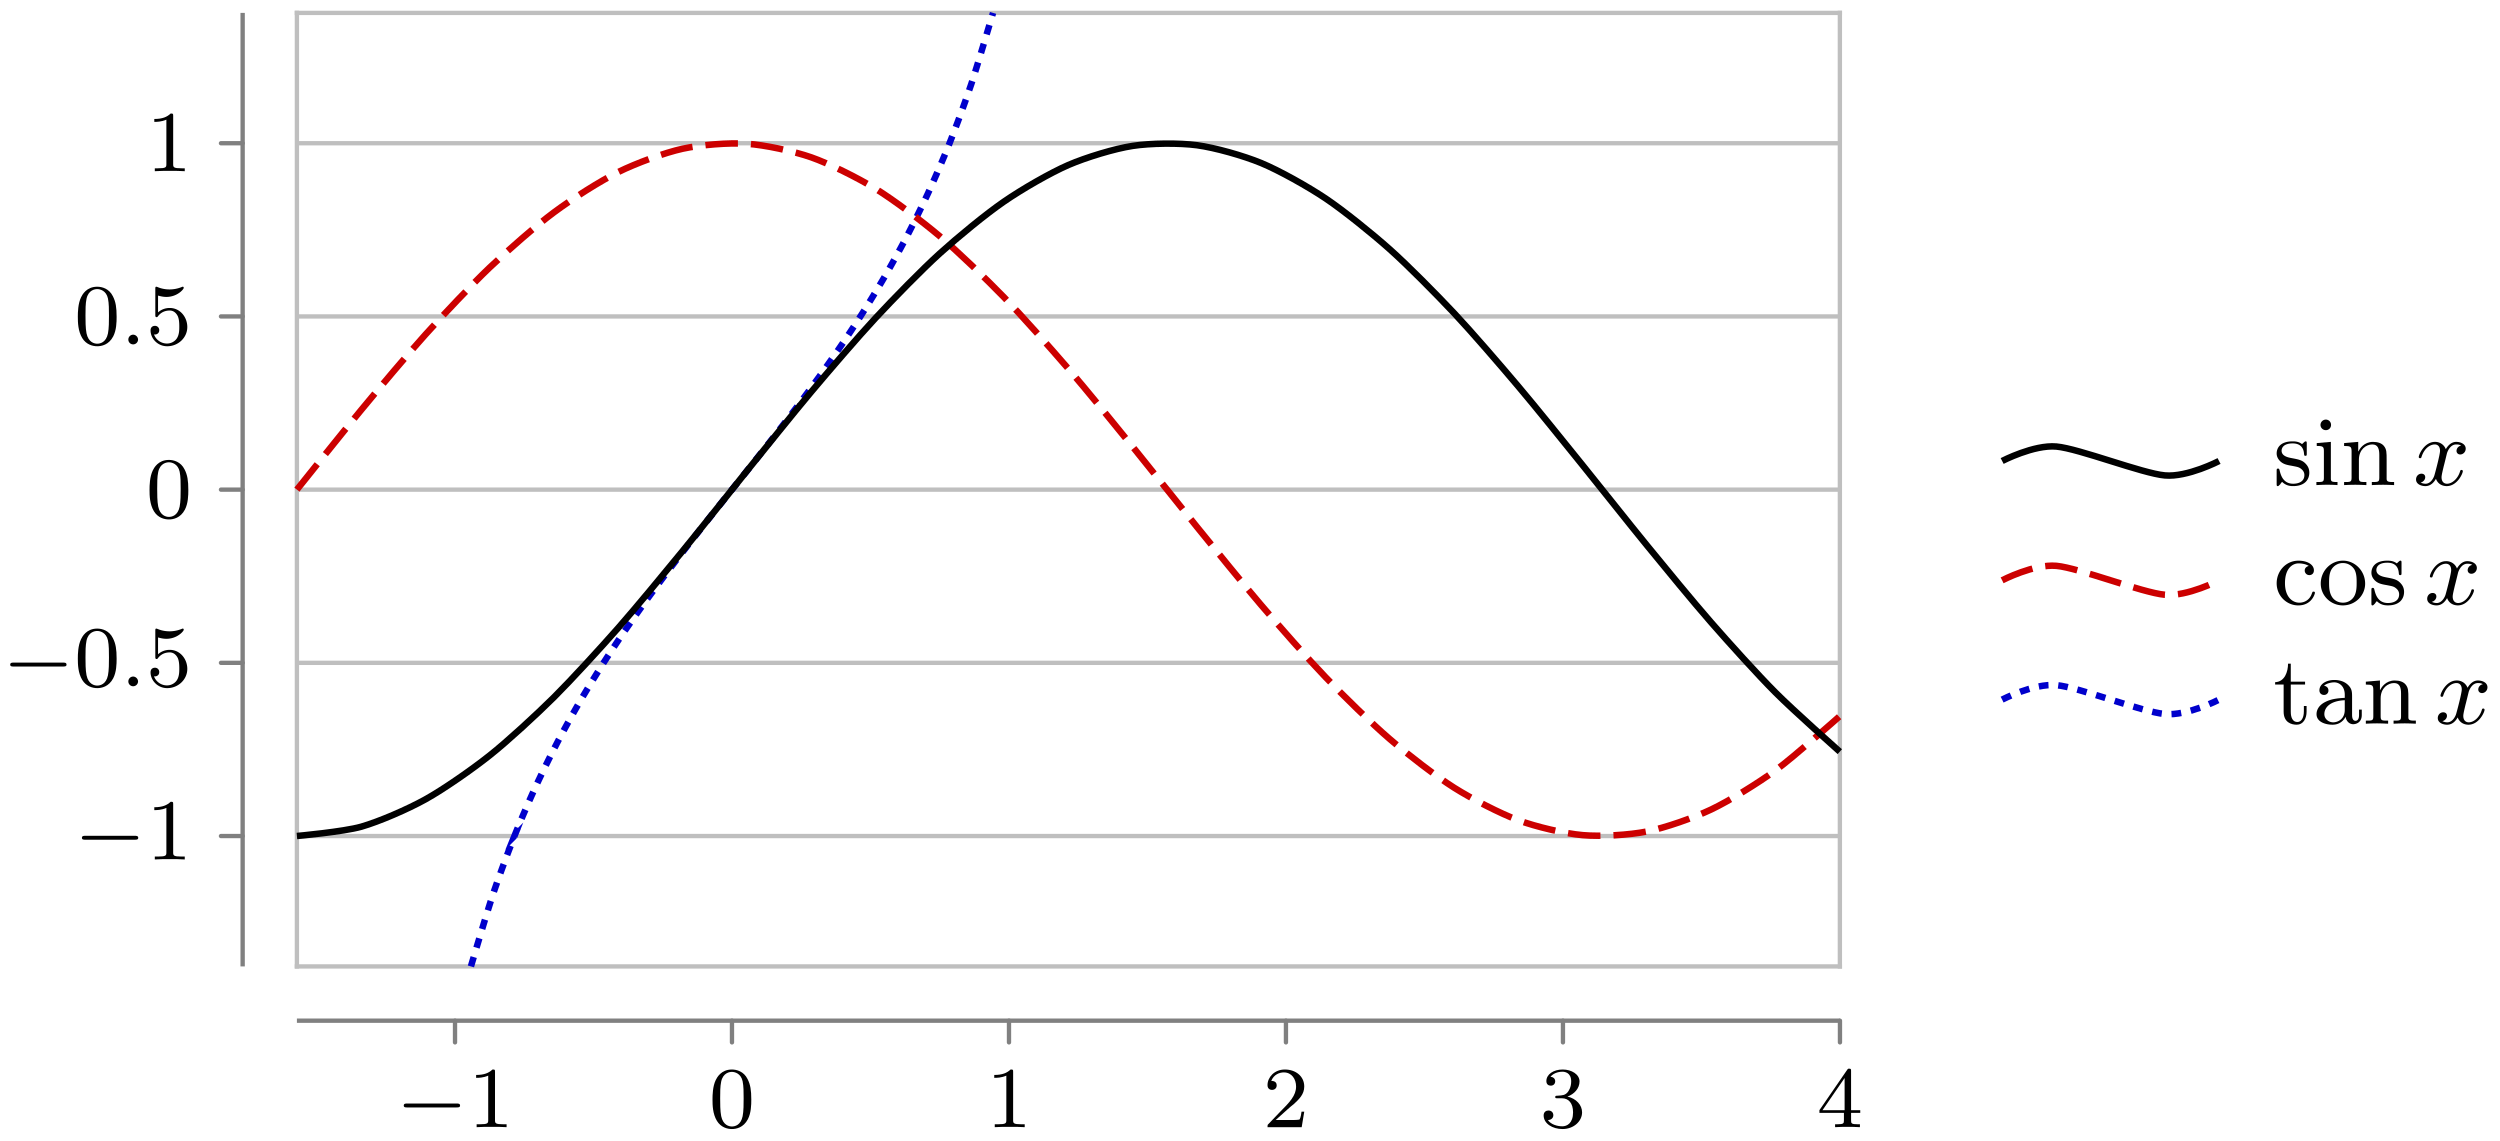 <svg xmlns="http://www.w3.org/2000/svg" xmlns:xlink="http://www.w3.org/1999/xlink" width="306.195" height="139.735" viewBox="0 0 229.646 104.801" version="1.2"><defs><symbol overflow="visible" id="a"><path style="stroke:none" d="M5.563-1.813c.14 0 .312 0 .312-.171 0-.188-.172-.188-.313-.188H1c-.125 0-.297 0-.297.188 0 .171.172.171.297.171Zm0 0"/></symbol><symbol overflow="visible" id="b"><path style="stroke:none" d="M2.5-5.078c0-.219-.016-.219-.234-.219-.329.313-.75.5-1.5.5v.266c.218 0 .64 0 1.109-.203v4.078c0 .297-.031.39-.781.39H.812V0c.329-.031 1.016-.031 1.375-.031.36 0 1.047 0 1.376.031v-.266H3.28c-.75 0-.781-.093-.781-.39Zm0 0"/></symbol><symbol overflow="visible" id="c"><path style="stroke:none" d="M3.89-2.547c0-.844-.078-1.36-.343-1.875-.344-.703-1-.875-1.438-.875-1 0-1.375.75-1.484.969C.344-3.75.328-2.953.328-2.547c0 .531.016 1.328.406 1.969.36.594.954.75 1.375.75.391 0 1.063-.125 1.47-.906.296-.579.312-1.297.312-1.813ZM2.11-.062c-.266 0-.813-.126-.985-.954-.094-.453-.094-1.203-.094-1.625 0-.546 0-1.109.094-1.546.172-.813.781-.891.984-.891.266 0 .829.14.985.86.094.437.094 1.046.094 1.577 0 .47 0 1.188-.094 1.641-.172.828-.719.938-.985.938Zm0 0"/></symbol><symbol overflow="visible" id="d"><path style="stroke:none" d="M2.25-1.625c.125-.125.453-.39.594-.5.484-.453.953-.89.953-1.61 0-.953-.797-1.562-1.781-1.562-.97 0-1.594.719-1.594 1.438 0 .39.312.437.422.437.172 0 .422-.11.422-.422 0-.406-.407-.406-.5-.406.234-.594.765-.781 1.156-.781.734 0 1.125.625 1.125 1.297 0 .828-.578 1.437-1.531 2.39l-1 1.047C.422-.219.422-.203.422 0h3.14l.235-1.422h-.25c-.016.156-.078.547-.172.703-.047.063-.656.063-.781.063H1.172Zm0 0"/></symbol><symbol overflow="visible" id="e"><path style="stroke:none" d="M2.016-2.656c.625 0 1.03.453 1.03 1.297 0 1-.562 1.28-.983 1.28-.438 0-1.047-.155-1.329-.577.297 0 .5-.188.5-.438 0-.265-.187-.437-.453-.437-.203 0-.437.125-.437.453 0 .75.812 1.25 1.734 1.25 1.047 0 1.797-.734 1.797-1.531 0-.672-.531-1.266-1.344-1.454.625-.218 1.11-.75 1.11-1.39 0-.64-.72-1.094-1.547-1.094-.86 0-1.5.453-1.5 1.063 0 .296.187.421.406.421.25 0 .406-.171.406-.406 0-.297-.265-.406-.437-.406.344-.438.953-.469 1.094-.469.203 0 .812.063.812.89 0 .548-.234.891-.344 1.016-.234.25-.422.266-.906.297-.156 0-.219.016-.219.125 0 .11.078.11.219.11Zm0 0"/></symbol><symbol overflow="visible" id="f"><path style="stroke:none" d="M3.14-5.156c0-.157 0-.219-.171-.219-.094 0-.11 0-.188.11L.234-1.564v.25h2.25v.672c0 .297-.015.375-.64.375h-.172V0c.672-.031.687-.031 1.14-.031.454 0 .47 0 1.141.031v-.266h-.172c-.625 0-.64-.078-.64-.375v-.671h.843v-.25h-.843Zm-.593.64v2.954H.516Zm0 0"/></symbol><symbol overflow="visible" id="h"><path style="stroke:none" d="M1.11-4.484c.109.03.421.125.765.125 1 0 1.594-.704 1.594-.829 0-.093-.047-.109-.094-.109-.016 0-.031 0-.094.031a2.982 2.982 0 0 1-1.11.22c-.468 0-.858-.11-1.108-.22-.079-.03-.094-.03-.11-.03-.094 0-.094.077-.094.234v2.328c0 .14 0 .234.125.234.063 0 .079-.031.125-.094.094-.11.391-.515 1.079-.515.437 0 .656.359.734.515.125.281.14.656.14.953 0 .297 0 .735-.218 1.079-.156.25-.485.484-.906.484A1.271 1.271 0 0 1 .734-.922c.016.016.079.016.079.016.218 0 .406-.14.406-.39a.388.388 0 0 0-.39-.407c-.157 0-.407.078-.407.422 0 .718.625 1.453 1.531 1.453 1 0 1.844-.781 1.844-1.766 0-.922-.672-1.75-1.61-1.75-.39 0-.765.125-1.078.406Zm0 0"/></symbol><symbol overflow="visible" id="g"><path style="stroke:none" d="M1.625-.438a.463.463 0 0 0-.453-.453.447.447 0 0 0-.438.438.44.44 0 0 0 .438.453.45.45 0 0 0 .453-.438Zm0 0"/></symbol><symbol overflow="visible" id="i"><path style="stroke:none" d="M3.078-3.781c0-.156 0-.235-.094-.235-.046 0-.062 0-.187.11-.016.015-.094.094-.156.14-.266-.203-.547-.25-.86-.25-1.187 0-1.468.657-1.468 1.11 0 .281.124.515.328.719.296.28.64.343 1.093.421.47.094.61.11.813.266.094.078.312.25.312.578 0 .797-.906.797-1.03.797-.907 0-1.141-.766-1.25-1.25-.032-.094-.048-.14-.141-.14-.126 0-.126.077-.126.234v1.14c0 .157 0 .235.094.235.063 0 .063 0 .235-.172a1.18 1.18 0 0 1 .171-.219c.375.375.797.39 1.016.39 1.11 0 1.484-.64 1.484-1.234 0-.406-.171-.656-.374-.859-.297-.297-.626-.36-1.282-.484-.234-.047-.89-.157-.89-.672 0-.281.203-.672 1.015-.672.969 0 1.032.75 1.047.969.016.109.016.171.125.171.125 0 .125-.062.125-.234Zm0 0"/></symbol><symbol overflow="visible" id="j"><path style="stroke:none" d="m1.656-3.969-1.297.11v.265c.579 0 .657.063.657.5v2.406c0 .407-.094.407-.688.407V0c.39-.016.594-.031.984-.031.141 0 .516 0 .954.031v-.281c-.579 0-.61-.047-.61-.39Zm.016-1.562a.477.477 0 0 0-.484-.485.497.497 0 0 0-.485.485c0 .265.219.484.485.484a.468.468 0 0 0 .484-.484Zm0 0"/></symbol><symbol overflow="visible" id="k"><path style="stroke:none" d="M1.672-2.328c0-.953.672-1.406 1.234-1.406.531 0 .64.437.64.968v2.079c0 .406-.093.406-.687.406V0c.422-.016.594-.031 1.032-.031.421 0 .546.015 1.015.031v-.281c-.453 0-.687 0-.687-.281v-1.72c0-.734 0-1-.25-1.312-.203-.25-.547-.375-1-.375-.828 0-1.219.625-1.344.875h-.016v-.875l-1.296.11v.265c.609 0 .687.063.687.516v2.39C1-.28.906-.28.312-.28V0c.422-.016.594-.031 1.032-.031.422 0 .547.015 1.015.031v-.281c-.593 0-.687 0-.687-.406Zm0 0"/></symbol><symbol overflow="visible" id="m"><path style="stroke:none" d="M3.266-3.531c-.188.047-.375.172-.375.422a.42.42 0 0 0 .421.421c.235 0 .422-.156.422-.437 0-.547-.625-.89-1.421-.89-1.141 0-2 .952-2 2.077C.313-.78 1.234.095 2.296.095c1.25 0 1.531-1.078 1.531-1.157 0-.109-.094-.109-.125-.109-.094 0-.094.016-.156.172-.203.61-.703.844-1.156.844-.579 0-1.313-.469-1.313-1.797 0-1.39.719-1.813 1.25-1.813.125 0 .61.016.938.235Zm0 0"/></symbol><symbol overflow="visible" id="n"><path style="stroke:none" d="M4.344-1.906c0-1.172-.938-2.11-2.032-2.11-1.14 0-2.046.954-2.046 2.11 0 1.11.921 2 2.03 2 1.142 0 2.048-.906 2.048-2ZM2.312-.156c-.453 0-.828-.219-1.03-.563-.235-.39-.25-.86-.25-1.265 0-.344 0-.844.218-1.22a1.222 1.222 0 0 1 1.047-.593c.515 0 .875.297 1.062.594.204.375.204.828.204 1.219 0 .328 0 .843-.22 1.234a1.18 1.18 0 0 1-1.03.594Zm0 0"/></symbol><symbol overflow="visible" id="o"><path style="stroke:none" d="M2.922-3.594v-.265H1.609v-1.657h-.25c0 .75-.312 1.672-1.187 1.704v.218h.781v2.485c0 1 .719 1.203 1.203 1.203.594 0 .906-.563.906-1.203v-.516h-.25v.484c0 .672-.28.985-.593.985-.61 0-.61-.781-.61-.953v-2.485Zm0 0"/></symbol><symbol overflow="visible" id="p"><path style="stroke:none" d="M3.063-.64c.046.374.312.687.703.687.218 0 .78-.125.78-.844v-.5h-.25v.484c0 .11 0 .547-.327.547-.313 0-.313-.421-.313-.562v-1.578c0-.516 0-.813-.406-1.188-.328-.297-.766-.422-1.219-.422-.75 0-1.375.375-1.375.954 0 .265.188.421.422.421a.394.394 0 0 0 .406-.406c0-.39-.39-.437-.406-.437.25-.235.688-.313.938-.313.453 0 .968.344.968 1.14v.282c-.484.031-1.156.063-1.75.36-.656.312-.843.78-.843 1.14 0 .734.859.969 1.468.969.735 0 1.079-.485 1.204-.735Zm-.079-.626c0 .875-.671 1.141-1.062 1.141-.422 0-.813-.313-.813-.75 0-.594.5-1.219 1.875-1.281Zm0 0"/></symbol><symbol overflow="visible" id="l"><path style="stroke:none" d="M4.406-3.625a.504.504 0 0 0-.422.484c0 .172.125.329.344.329.25 0 .5-.22.5-.532 0-.422-.453-.625-.875-.625-.531 0-.844.485-.953.672a1.042 1.042 0 0 0-1-.672c-.953 0-1.484 1.156-1.484 1.39 0 .079.062.11.125.11.078 0 .109-.047.125-.11.28-.89.875-1.155 1.218-1.155.266 0 .485.171.485.593 0 .313-.375 1.75-.5 2.188-.063.265-.344.828-.828.828-.188 0-.375-.063-.454-.11.235-.046.422-.265.422-.484 0-.234-.171-.328-.343-.328-.266 0-.5.219-.5.531 0 .438.484.61.859.61.531 0 .828-.422.969-.672.219.594.75.672.984.672.969 0 1.485-1.157 1.485-1.375 0-.047-.032-.11-.11-.11-.11 0-.11.032-.156.172-.203.64-.719 1.094-1.188 1.094-.25 0-.5-.156-.5-.594 0-.203.125-.687.204-1.031.046-.156.28-1.125.296-1.188.11-.328.375-.796.844-.796.156 0 .328.015.453.109Zm0 0"/></symbol></defs><path style="fill:none;stroke-width:.399;stroke-linecap:butt;stroke-linejoin:miter;stroke:#bfbfbf;stroke-opacity:1;stroke-miterlimit:10" d="M.001 11.978h141.735M.001 27.888h141.735M.001 43.798h141.735M.001 59.708h141.735M.001 75.618h141.735" transform="matrix(1 0 0 -1 27.272 88.775)"/><path style="fill:none;stroke-width:.399;stroke-linecap:round;stroke-linejoin:miter;stroke:gray;stroke-opacity:1;stroke-miterlimit:10" d="M14.525-6.976v1.993M39.966-6.976v1.993M65.412-6.976v1.993M90.853-6.976v1.993M116.298-6.976v1.993M141.744-6.976v1.993M-6.975 11.978h1.992M-6.975 27.888h1.992M-6.975 43.798h1.992M-6.975 59.708h1.992M-6.975 75.618h1.992" transform="matrix(1 0 0 -1 27.272 88.775)"/><path style="fill:none;stroke-width:.399;stroke-linecap:butt;stroke-linejoin:miter;stroke:gray;stroke-opacity:1;stroke-miterlimit:10" d="M.001-4.983h141.735" transform="matrix(1 0 0 -1 27.272 88.775)"/><path style="fill:none;stroke-width:.399;stroke-linecap:square;stroke-linejoin:miter;stroke:#bfbfbf;stroke-opacity:1;stroke-miterlimit:10" d="M.001.001h141.735M.001 87.59h141.735" transform="matrix(1 0 0 -1 27.272 88.775)"/><path style="fill:none;stroke-width:.399;stroke-linecap:butt;stroke-linejoin:miter;stroke:gray;stroke-opacity:1;stroke-miterlimit:10" d="M-4.983.001v87.59" transform="matrix(1 0 0 -1 27.272 88.775)"/><path style="fill:none;stroke-width:.399;stroke-linecap:square;stroke-linejoin:miter;stroke:#bfbfbf;stroke-opacity:1;stroke-miterlimit:10" d="M.001.001v87.59M141.736.001v87.59" transform="matrix(1 0 0 -1 27.272 88.775)"/><path style="fill:none;stroke-width:.598;stroke-linecap:butt;stroke-linejoin:miter;stroke:#00c;stroke-opacity:1;stroke-dasharray:.897,.897;stroke-miterlimit:10" d="M15.986.001s1.445 4.879 2 6.543c.555 1.66 1.441 4.035 1.996 5.434a112.537 112.537 0 0 0 2 4.644 113.077 113.077 0 0 0 1.996 4.059 107.58 107.58 0 0 0 2 3.617c.555.96 1.445 2.41 2 3.289.555.875 1.441 2.219 1.996 3.031a149.4 149.4 0 0 0 2 2.844c.555.77 1.442 1.965 1.996 2.7.555.734 1.446 1.886 2 2.597.555.71 1.442 1.836 1.996 2.535.555.7 1.446 1.809 2 2.504.555.695 1.446 1.805 2 2.504.551.7 1.442 1.82 1.996 2.535.555.71 1.446 1.863 2 2.598a202.18 202.18 0 0 1 1.996 2.699c.555.77 1.446 2.027 2 2.844.555.812 1.442 2.156 1.997 3.03a121.36 121.36 0 0 1 2 3.286c.554.957 1.445 2.555 2 3.621a116.13 116.13 0 0 1 1.996 4.055c.554 1.21 1.445 3.246 2 4.644a123.888 123.888 0 0 1 1.996 5.438c.554 1.66 2 6.539 2 6.539" transform="matrix(1 0 0 -1 27.272 88.775)"/><path style="fill:none;stroke-width:.598;stroke-linecap:butt;stroke-linejoin:miter;stroke:#c00;stroke-opacity:1;stroke-dasharray:2.989,1.196;stroke-miterlimit:10" d="M.001 43.798s4.266 5.344 5.907 7.32c1.636 1.977 4.265 5.11 5.902 6.926 1.64 1.816 4.27 4.606 5.906 6.164 1.64 1.559 4.266 3.852 5.907 5.067 1.636 1.218 4.265 2.89 5.906 3.703 1.637.808 4.265 1.777 5.906 2.136 1.637.36 4.266.567 5.902.457 1.641-.109 4.27-.675 5.907-1.246 1.64-.574 4.27-1.879 5.906-2.883 1.64-1.007 4.266-2.98 5.906-4.367 1.637-1.383 4.266-3.925 5.906-5.613 1.637-1.691 4.266-4.66 5.907-6.563 1.636-1.902 4.265-5.14 5.902-7.156 1.64-2.015 4.27-5.347 5.906-7.367 1.64-2.02 4.27-5.273 5.906-7.187 1.641-1.915 4.266-4.907 5.907-6.614 1.636-1.707 4.265-4.285 5.906-5.691 1.637-1.41 4.266-3.43 5.906-4.465 1.637-1.035 4.266-2.387 5.903-2.992 1.64-.606 4.27-1.227 5.906-1.367 1.64-.145 4.265.007 5.906.336 1.637.328 4.266 1.242 5.906 2.023 1.637.777 4.266 2.402 5.907 3.594 1.636 1.191 5.902 4.98 5.902 4.98" transform="matrix(1 0 0 -1 27.272 88.775)"/><path style="fill:none;stroke-width:.598;stroke-linecap:butt;stroke-linejoin:miter;stroke:#000;stroke-opacity:1;stroke-miterlimit:10" d="M.001 11.982s4.266.386 5.907.851c1.636.469 4.265 1.606 5.902 2.516 1.64.91 4.27 2.738 5.906 4.039 1.64 1.3 4.266 3.722 5.907 5.347 1.636 1.63 4.265 4.512 5.906 6.372 1.637 1.863 4.265 5.054 5.906 7.054 1.637 1.996 4.266 5.324 5.902 7.352 1.641 2.027 4.27 5.312 5.907 7.262 1.64 1.949 4.27 5.019 5.906 6.78 1.64 1.766 4.266 4.454 5.906 5.938 1.637 1.485 4.266 3.645 5.906 4.77 1.637 1.129 4.266 2.644 5.907 3.355 1.636.707 4.265 1.504 5.902 1.754 1.64.254 4.27.281 5.906.063 1.64-.22 4.27-.961 5.906-1.637 1.641-.68 4.266-2.148 5.907-3.246 1.636-1.098 4.265-3.215 5.906-4.68 1.637-1.46 4.266-4.117 5.906-5.863 1.637-1.746 4.266-4.793 5.903-6.734 1.64-1.938 4.27-5.215 5.906-7.239 1.64-2.027 4.265-5.355 5.906-7.36 1.637-2.007 4.266-5.21 5.906-7.085 1.637-1.875 4.266-4.79 5.907-6.434 1.636-1.644 5.902-5.43 5.902-5.43" transform="matrix(1 0 0 -1 27.272 88.775)"/><use xlink:href="#a" x="36.385" y="103.54" style="fill:#000;fill-opacity:1"/><use xlink:href="#b" x="42.971" y="103.54" style="fill:#000;fill-opacity:1"/><use xlink:href="#c" x="65.122" y="103.54" style="fill:#000;fill-opacity:1"/><use xlink:href="#b" x="90.565" y="103.54" style="fill:#000;fill-opacity:1"/><use xlink:href="#d" x="116.009" y="103.54" style="fill:#000;fill-opacity:1"/><use xlink:href="#e" x="141.453" y="103.54" style="fill:#000;fill-opacity:1"/><use xlink:href="#f" x="166.896" y="103.54" style="fill:#000;fill-opacity:1"/><use xlink:href="#a" x="6.822" y="78.948" style="fill:#000;fill-opacity:1"/><use xlink:href="#b" x="13.408" y="78.948" style="fill:#000;fill-opacity:1"/><use xlink:href="#a" x=".235" y="63.038" style="fill:#000;fill-opacity:1"/><use xlink:href="#c" x="6.822" y="63.038" style="fill:#000;fill-opacity:1"/><use xlink:href="#g" x="11.056" y="63.038" style="fill:#000;fill-opacity:1"/><use xlink:href="#h" x="13.408" y="63.038" style="fill:#000;fill-opacity:1"/><use xlink:href="#c" x="13.408" y="47.544" style="fill:#000;fill-opacity:1"/><use xlink:href="#c" x="6.822" y="31.634" style="fill:#000;fill-opacity:1"/><use xlink:href="#g" x="11.056" y="31.634" style="fill:#000;fill-opacity:1"/><use xlink:href="#h" x="13.408" y="31.634" style="fill:#000;fill-opacity:1"/><use xlink:href="#b" x="13.408" y="15.726" style="fill:#000;fill-opacity:1"/><g style="fill:#000;fill-opacity:1"><use xlink:href="#i" x="208.818" y="44.559"/><use xlink:href="#j" x="212.453" y="44.559"/><use xlink:href="#k" x="215.013" y="44.559"/></g><use xlink:href="#l" x="221.668" y="44.559" style="fill:#000;fill-opacity:1"/><path style="fill:none;stroke-width:.598;stroke-linecap:butt;stroke-linejoin:miter;stroke:#000;stroke-opacity:1;stroke-miterlimit:10" d="M-19.927-.001s2.91 1.512 4.984 1.328c2.07-.184 7.887-2.469 9.961-2.652 2.075-.188 4.98 1.324 4.98 1.324" transform="matrix(1 0 0 -1 203.841 42.346)"/><g style="fill:#000;fill-opacity:1"><use xlink:href="#m" x="208.818" y="55.517"/><use xlink:href="#n" x="212.914" y="55.517"/><use xlink:href="#i" x="217.522" y="55.517"/></g><use xlink:href="#l" x="222.692" y="55.517" style="fill:#000;fill-opacity:1"/><path style="fill:none;stroke-width:.598;stroke-linecap:butt;stroke-linejoin:miter;stroke:#c00;stroke-opacity:1;stroke-dasharray:2.989,1.196;stroke-miterlimit:10" d="M-19.927 0s2.91 1.513 4.984 1.329c2.07-.188 7.887-2.473 9.961-2.656C-2.907-1.511-.002 0-.002 0" transform="matrix(1 0 0 -1 203.841 53.306)"/><g style="fill:#000;fill-opacity:1"><use xlink:href="#o" x="208.818" y="66.477"/><use xlink:href="#p" x="212.402" y="66.477"/><use xlink:href="#k" x="217.01" y="66.477"/></g><use xlink:href="#l" x="223.665" y="66.477" style="fill:#000;fill-opacity:1"/><path style="fill:none;stroke-width:.598;stroke-linecap:butt;stroke-linejoin:miter;stroke:#00c;stroke-opacity:1;stroke-dasharray:.897,.897;stroke-miterlimit:10" d="M-19.927-.001s2.91 1.512 4.984 1.328c2.07-.184 7.887-2.469 9.961-2.652 2.075-.188 4.98 1.324 4.98 1.324" transform="matrix(1 0 0 -1 203.841 64.264)"/></svg>